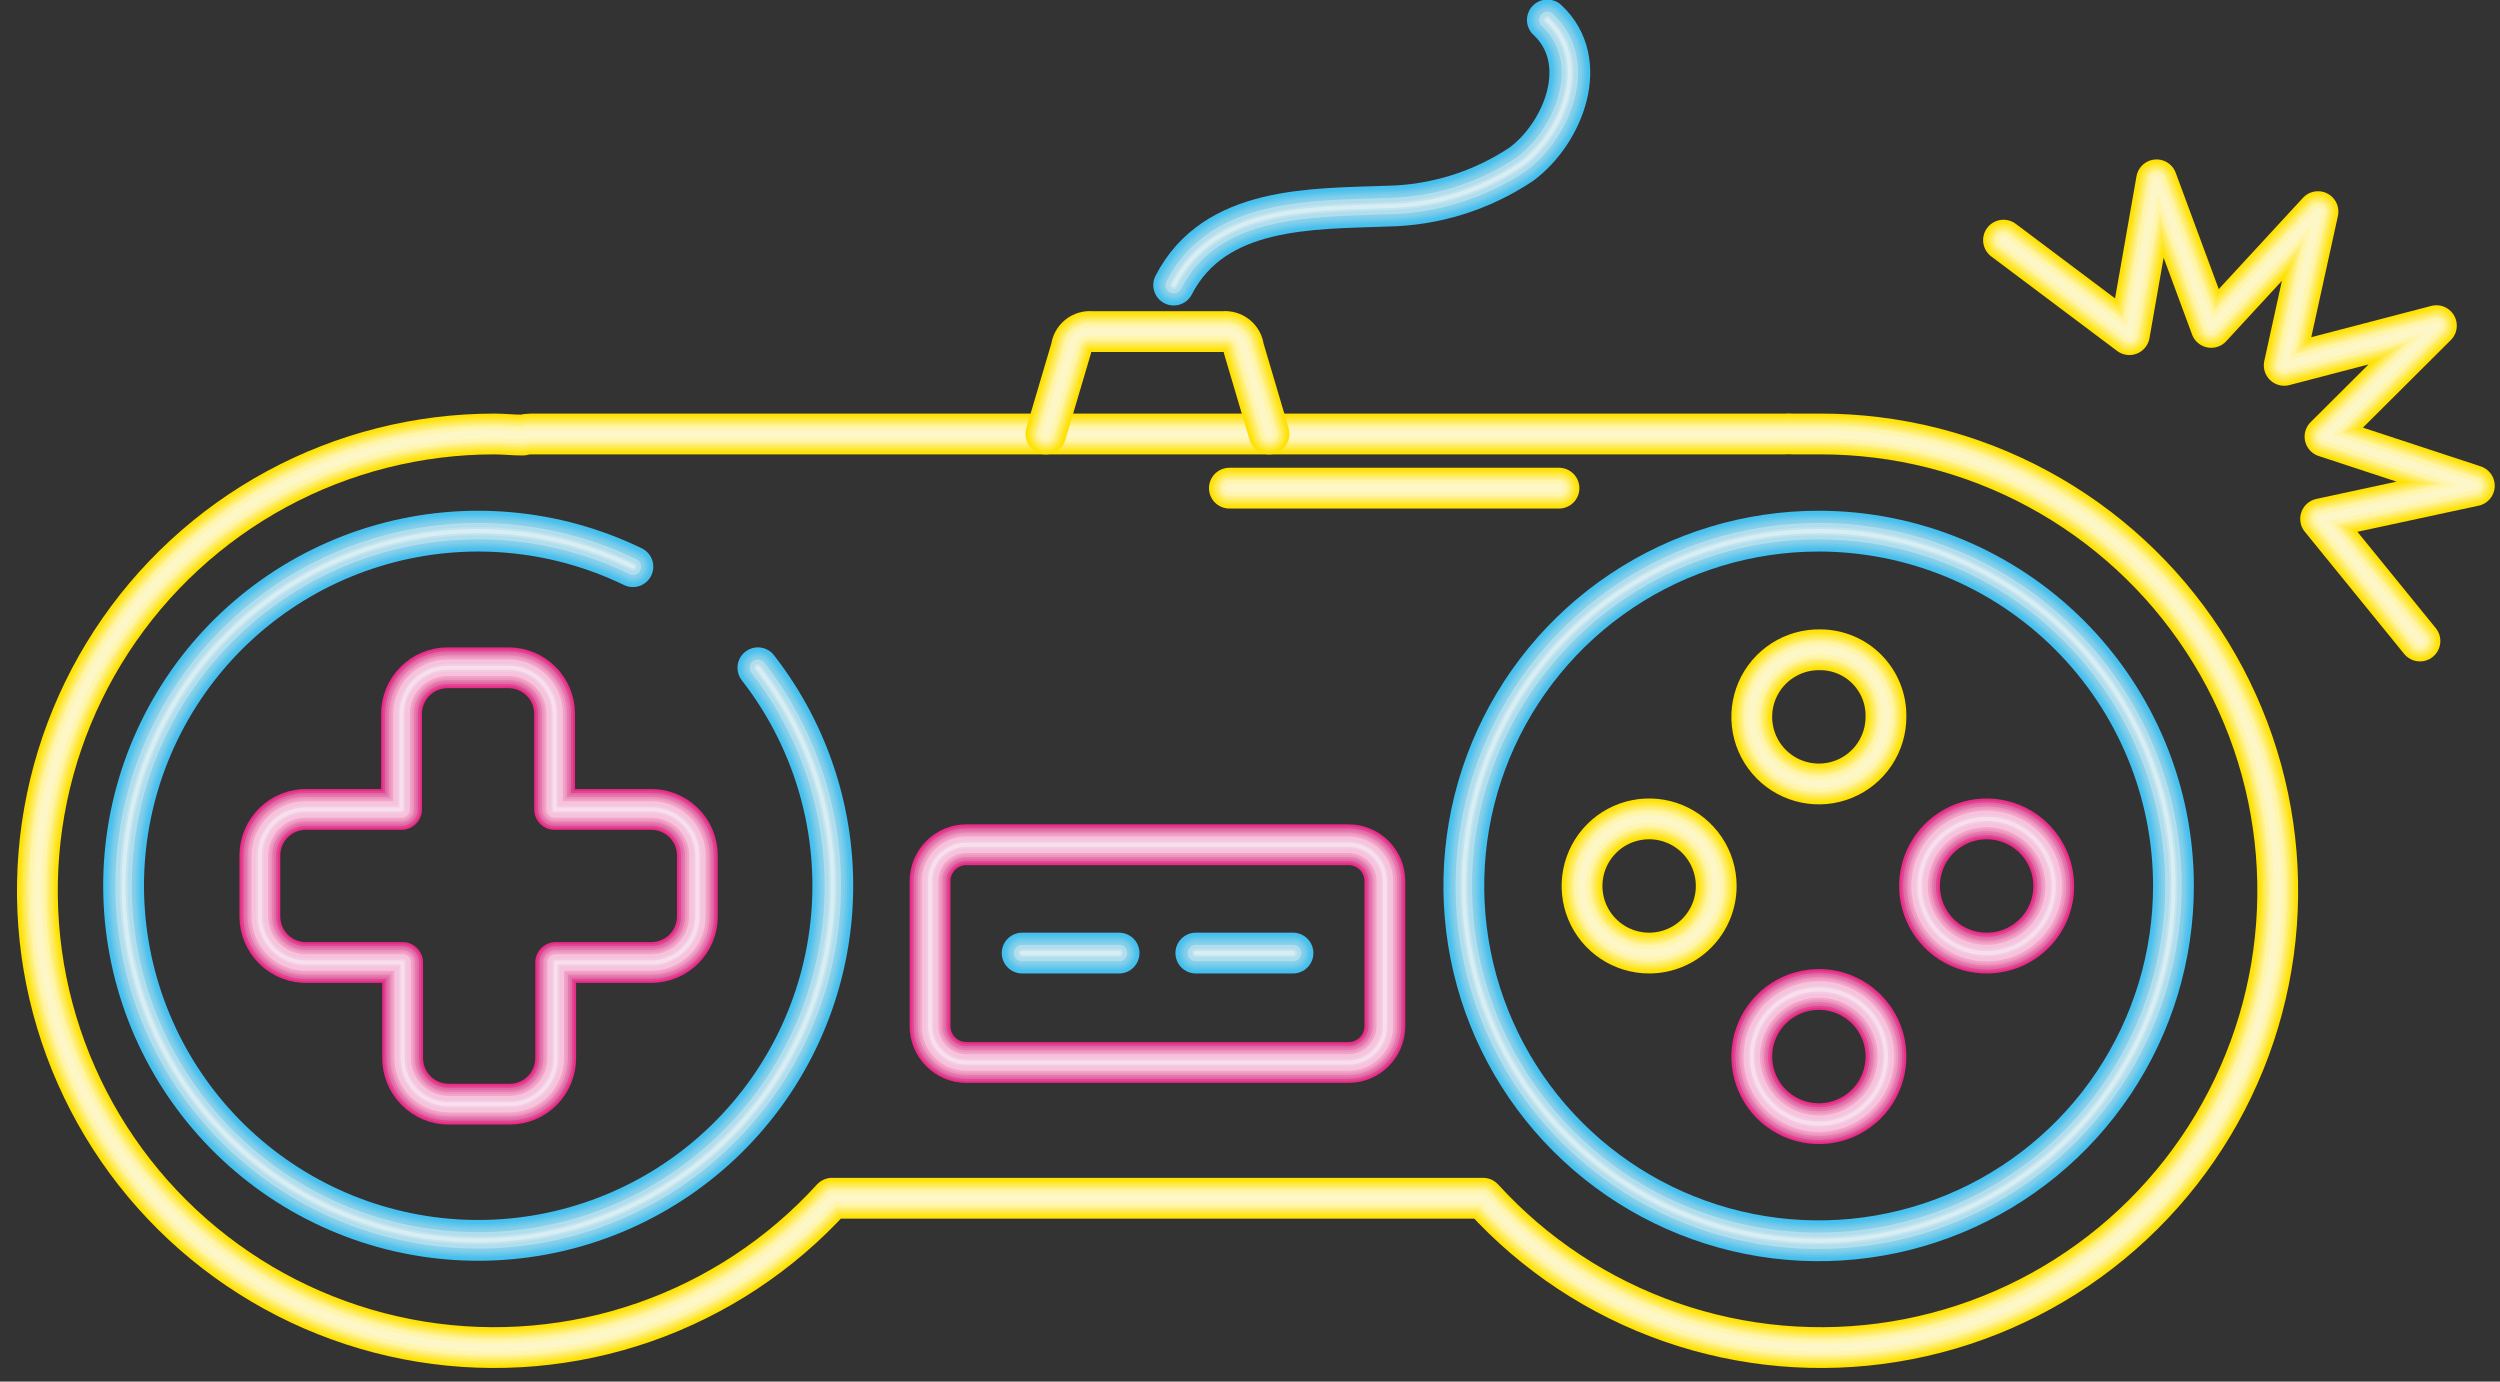 <svg width="114" height="63" viewBox="0 0 114 63" fill="none" xmlns="http://www.w3.org/2000/svg">
<rect x="0" y="0" width="114" height="63" fill="#333333" stroke="none"/>
<path d="M91.36 10.95L97.1 15.26L98.34 8.2L100.83 14.93L105.7 9.65L104.16 16.66L111.1 14.85L106.02 19.91L112.83 22.15L105.82 23.66L110.35 29.23" stroke="#FFE003" stroke-width="1.86" stroke-linecap="round" stroke-linejoin="round"/>
<path d="M91.36 10.95L97.1 15.26L98.34 8.2L100.83 14.93L105.7 9.65L104.16 16.66L111.1 14.85L106.02 19.91L112.83 22.15L105.82 23.66L110.35 29.23" stroke="#FFE313" stroke-width="1.68" stroke-linecap="round" stroke-linejoin="round"/>
<path d="M91.36 10.95L97.1 15.26L98.34 8.2L100.83 14.93L105.7 9.65L104.16 16.66L111.1 14.85L106.02 19.91L112.83 22.15L105.82 23.66L110.35 29.23" stroke="#FFE835" stroke-width="1.49" stroke-linecap="round" stroke-linejoin="round"/>
<path d="M91.36 10.95L97.1 15.26L98.34 8.2L100.83 14.93L105.7 9.65L104.16 16.66L111.1 14.85L106.02 19.91L112.83 22.15L105.82 23.66L110.35 29.23" stroke="#FFEB51" stroke-width="1.3" stroke-linecap="round" stroke-linejoin="round"/>
<path d="M91.36 10.95L97.1 15.26L98.34 8.2L100.83 14.93L105.7 9.65L104.16 16.66L111.1 14.85L106.02 19.91L112.83 22.15L105.82 23.66L110.35 29.23" stroke="#FFEE6E" stroke-width="1.12" stroke-linecap="round" stroke-linejoin="round"/>
<path d="M91.36 10.95L97.1 15.26L98.34 8.2L100.83 14.93L105.7 9.65L104.16 16.66L111.1 14.85L106.02 19.91L112.83 22.15L105.82 23.66L110.35 29.23" stroke="#FFF18D" stroke-width="0.93" stroke-linecap="round" stroke-linejoin="round"/>
<path d="M91.36 10.95L97.1 15.26L98.34 8.2L100.83 14.93L105.7 9.65L104.16 16.66L111.1 14.85L106.02 19.91L112.83 22.15L105.82 23.66L110.35 29.23" stroke="#FFF5AC" stroke-width="0.75" stroke-linecap="round" stroke-linejoin="round"/>
<path d="M91.36 10.95L97.1 15.26L98.34 8.2L100.83 14.93L105.7 9.65L104.16 16.66L111.1 14.85L106.02 19.91L112.83 22.15L105.82 23.66L110.35 29.23" stroke="#FDF7C7" stroke-width="0.37" stroke-linecap="round" stroke-linejoin="round"/>
<path d="M83 19.79C82.58 19.79 82.16 19.79 81.74 19.79C81.62 19.779 81.5 19.779 81.38 19.79H24.2C24.075 19.791 23.951 19.808 23.83 19.84C23.4 19.84 22.97 19.79 22.54 19.79C19.073 19.789 15.66 20.654 12.612 22.305C9.563 23.957 6.975 26.344 5.082 29.249C3.19 32.154 2.052 35.485 1.772 38.941C1.493 42.397 2.08 45.868 3.482 49.039C4.883 52.211 7.054 54.982 9.798 57.102C12.541 59.222 15.771 60.624 19.193 61.18C22.615 61.736 26.122 61.43 29.396 60.288C32.669 59.145 35.606 57.204 37.94 54.64H67.63C69.965 57.205 72.903 59.147 76.178 60.289C79.453 61.431 82.961 61.737 86.385 61.179C89.808 60.621 93.038 59.218 95.781 57.095C98.525 54.973 100.695 52.199 102.094 49.026C103.494 45.852 104.079 42.379 103.796 38.922C103.514 35.465 102.372 32.134 100.475 29.23C98.579 26.326 95.987 23.941 92.935 22.293C89.884 20.644 86.469 19.784 83 19.79V19.79Z" stroke="#FFE003" stroke-width="1.86" stroke-linecap="round" stroke-linejoin="round"/>
<path d="M83 19.79C82.58 19.79 82.16 19.79 81.74 19.79C81.62 19.779 81.5 19.779 81.38 19.79H24.2C24.075 19.791 23.951 19.808 23.83 19.84C23.4 19.84 22.97 19.79 22.54 19.79C19.073 19.789 15.66 20.654 12.612 22.305C9.563 23.957 6.975 26.344 5.082 29.249C3.19 32.154 2.052 35.485 1.772 38.941C1.493 42.397 2.08 45.868 3.482 49.039C4.883 52.211 7.054 54.982 9.798 57.102C12.541 59.222 15.771 60.624 19.193 61.18C22.615 61.736 26.122 61.43 29.396 60.288C32.669 59.145 35.606 57.204 37.94 54.64H67.63C69.965 57.205 72.903 59.147 76.178 60.289C79.453 61.431 82.961 61.737 86.385 61.179C89.808 60.621 93.038 59.218 95.781 57.095C98.525 54.973 100.695 52.199 102.094 49.026C103.494 45.852 104.079 42.379 103.796 38.922C103.514 35.465 102.372 32.134 100.475 29.23C98.579 26.326 95.987 23.941 92.935 22.293C89.884 20.644 86.469 19.784 83 19.79V19.79Z" stroke="#FFE313" stroke-width="1.68" stroke-linecap="round" stroke-linejoin="round"/>
<path d="M83 19.79C82.58 19.79 82.16 19.79 81.74 19.79C81.62 19.779 81.5 19.779 81.38 19.79H24.2C24.075 19.791 23.951 19.808 23.83 19.84C23.4 19.84 22.97 19.79 22.54 19.79C19.073 19.789 15.66 20.654 12.612 22.305C9.563 23.957 6.975 26.344 5.082 29.249C3.19 32.154 2.052 35.485 1.772 38.941C1.493 42.397 2.08 45.868 3.482 49.039C4.883 52.211 7.054 54.982 9.798 57.102C12.541 59.222 15.771 60.624 19.193 61.18C22.615 61.736 26.122 61.43 29.396 60.288C32.669 59.145 35.606 57.204 37.94 54.64H67.63C69.965 57.205 72.903 59.147 76.178 60.289C79.453 61.431 82.961 61.737 86.385 61.179C89.808 60.621 93.038 59.218 95.781 57.095C98.525 54.973 100.695 52.199 102.094 49.026C103.494 45.852 104.079 42.379 103.796 38.922C103.514 35.465 102.372 32.134 100.475 29.23C98.579 26.326 95.987 23.941 92.935 22.293C89.884 20.644 86.469 19.784 83 19.79V19.79Z" stroke="#FFE835" stroke-width="1.49" stroke-linecap="round" stroke-linejoin="round"/>
<path d="M83 19.79C82.58 19.79 82.16 19.79 81.74 19.79C81.62 19.779 81.5 19.779 81.38 19.79H24.2C24.075 19.791 23.951 19.808 23.83 19.84C23.4 19.84 22.97 19.79 22.54 19.79C19.073 19.789 15.66 20.654 12.612 22.305C9.563 23.957 6.975 26.344 5.082 29.249C3.19 32.154 2.052 35.485 1.772 38.941C1.493 42.397 2.08 45.868 3.482 49.039C4.883 52.211 7.054 54.982 9.798 57.102C12.541 59.222 15.771 60.624 19.193 61.18C22.615 61.736 26.122 61.43 29.396 60.288C32.669 59.145 35.606 57.204 37.94 54.64H67.63C69.965 57.205 72.903 59.147 76.178 60.289C79.453 61.431 82.961 61.737 86.385 61.179C89.808 60.621 93.038 59.218 95.781 57.095C98.525 54.973 100.695 52.199 102.094 49.026C103.494 45.852 104.079 42.379 103.796 38.922C103.514 35.465 102.372 32.134 100.475 29.23C98.579 26.326 95.987 23.941 92.935 22.293C89.884 20.644 86.469 19.784 83 19.79V19.79Z" stroke="#FFEB51" stroke-width="1.3" stroke-linecap="round" stroke-linejoin="round"/>
<path d="M83 19.79C82.58 19.79 82.16 19.79 81.74 19.79C81.62 19.779 81.5 19.779 81.38 19.79H24.2C24.075 19.791 23.951 19.808 23.83 19.84C23.4 19.84 22.97 19.79 22.54 19.79C19.073 19.789 15.66 20.654 12.612 22.305C9.563 23.957 6.975 26.344 5.082 29.249C3.19 32.154 2.052 35.485 1.772 38.941C1.493 42.397 2.08 45.868 3.482 49.039C4.883 52.211 7.054 54.982 9.798 57.102C12.541 59.222 15.771 60.624 19.193 61.18C22.615 61.736 26.122 61.43 29.396 60.288C32.669 59.145 35.606 57.204 37.94 54.64H67.63C69.965 57.205 72.903 59.147 76.178 60.289C79.453 61.431 82.961 61.737 86.385 61.179C89.808 60.621 93.038 59.218 95.781 57.095C98.525 54.973 100.695 52.199 102.094 49.026C103.494 45.852 104.079 42.379 103.796 38.922C103.514 35.465 102.372 32.134 100.475 29.23C98.579 26.326 95.987 23.941 92.935 22.293C89.884 20.644 86.469 19.784 83 19.79V19.79Z" stroke="#FFEE6E" stroke-width="1.12" stroke-linecap="round" stroke-linejoin="round"/>
<path d="M83 19.79C82.58 19.79 82.16 19.79 81.74 19.79C81.62 19.779 81.5 19.779 81.38 19.79H24.2C24.075 19.791 23.951 19.808 23.83 19.84C23.4 19.84 22.97 19.79 22.54 19.79C19.073 19.789 15.66 20.654 12.612 22.305C9.563 23.957 6.975 26.344 5.082 29.249C3.19 32.154 2.052 35.485 1.772 38.941C1.493 42.397 2.08 45.868 3.482 49.039C4.883 52.211 7.054 54.982 9.798 57.102C12.541 59.222 15.771 60.624 19.193 61.18C22.615 61.736 26.122 61.43 29.396 60.288C32.669 59.145 35.606 57.204 37.94 54.64H67.63C69.965 57.205 72.903 59.147 76.178 60.289C79.453 61.431 82.961 61.737 86.385 61.179C89.808 60.621 93.038 59.218 95.781 57.095C98.525 54.973 100.695 52.199 102.094 49.026C103.494 45.852 104.079 42.379 103.796 38.922C103.514 35.465 102.372 32.134 100.475 29.23C98.579 26.326 95.987 23.941 92.935 22.293C89.884 20.644 86.469 19.784 83 19.79V19.79Z" stroke="#FFF18D" stroke-width="0.93" stroke-linecap="round" stroke-linejoin="round"/>
<path d="M83 19.79C82.58 19.79 82.16 19.79 81.74 19.79C81.62 19.779 81.5 19.779 81.38 19.79H24.2C24.075 19.791 23.951 19.808 23.83 19.84C23.4 19.84 22.97 19.79 22.54 19.79C19.073 19.789 15.66 20.654 12.612 22.305C9.563 23.957 6.975 26.344 5.082 29.249C3.19 32.154 2.052 35.485 1.772 38.941C1.493 42.397 2.08 45.868 3.482 49.039C4.883 52.211 7.054 54.982 9.798 57.102C12.541 59.222 15.771 60.624 19.193 61.18C22.615 61.736 26.122 61.43 29.396 60.288C32.669 59.145 35.606 57.204 37.94 54.64H67.63C69.965 57.205 72.903 59.147 76.178 60.289C79.453 61.431 82.961 61.737 86.385 61.179C89.808 60.621 93.038 59.218 95.781 57.095C98.525 54.973 100.695 52.199 102.094 49.026C103.494 45.852 104.079 42.379 103.796 38.922C103.514 35.465 102.372 32.134 100.475 29.23C98.579 26.326 95.987 23.941 92.935 22.293C89.884 20.644 86.469 19.784 83 19.79V19.79Z" stroke="#FFF5AC" stroke-width="0.75" stroke-linecap="round" stroke-linejoin="round"/>
<path d="M83 19.79C82.58 19.79 82.16 19.79 81.74 19.79C81.62 19.779 81.5 19.779 81.38 19.79H24.2C24.075 19.791 23.951 19.808 23.83 19.84C23.4 19.84 22.97 19.79 22.54 19.79C19.073 19.789 15.66 20.654 12.612 22.305C9.563 23.957 6.975 26.344 5.082 29.249C3.19 32.154 2.052 35.485 1.772 38.941C1.493 42.397 2.08 45.868 3.482 49.039C4.883 52.211 7.054 54.982 9.798 57.102C12.541 59.222 15.771 60.624 19.193 61.18C22.615 61.736 26.122 61.43 29.396 60.288C32.669 59.145 35.606 57.204 37.94 54.64H67.63C69.965 57.205 72.903 59.147 76.178 60.289C79.453 61.431 82.961 61.737 86.385 61.179C89.808 60.621 93.038 59.218 95.781 57.095C98.525 54.973 100.695 52.199 102.094 49.026C103.494 45.852 104.079 42.379 103.796 38.922C103.514 35.465 102.372 32.134 100.475 29.23C98.579 26.326 95.987 23.941 92.935 22.293C89.884 20.644 86.469 19.784 83 19.79V19.79Z" stroke="#FDF7C7" stroke-width="0.37" stroke-linecap="round" stroke-linejoin="round"/>
<path d="M29.65 36.91H25.29V32.55C25.29 31.995 25.07 31.462 24.679 31.069C24.287 30.675 23.755 30.453 23.2 30.45H20.4C19.845 30.453 19.313 30.675 18.922 31.069C18.53 31.462 18.31 31.995 18.31 32.55V36.91H14C13.721 36.903 13.443 36.952 13.183 37.054C12.924 37.156 12.687 37.309 12.486 37.504C12.286 37.698 12.127 37.931 12.018 38.188C11.908 38.445 11.851 38.721 11.85 39V41.8C11.851 42.079 11.908 42.355 12.018 42.612C12.127 42.869 12.286 43.102 12.486 43.296C12.687 43.491 12.924 43.644 13.183 43.746C13.443 43.848 13.721 43.897 14 43.89H18.36V48.25C18.36 48.805 18.58 49.338 18.972 49.731C19.363 50.125 19.895 50.347 20.45 50.35H23.25C23.805 50.347 24.337 50.125 24.729 49.731C25.12 49.338 25.34 48.805 25.34 48.25V43.89H29.7C30.255 43.89 30.788 43.67 31.181 43.279C31.575 42.887 31.797 42.355 31.8 41.8V39C31.799 38.721 31.742 38.445 31.633 38.188C31.523 37.931 31.364 37.698 31.164 37.504C30.964 37.309 30.727 37.156 30.467 37.054C30.207 36.952 29.929 36.903 29.65 36.91V36.91Z" stroke="#E82C88" stroke-width="1.86" stroke-linecap="round" stroke-linejoin="round"/>
<path d="M29.65 36.91H25.29V32.55C25.29 31.995 25.07 31.462 24.679 31.069C24.287 30.675 23.755 30.453 23.2 30.45H20.4C19.845 30.453 19.313 30.675 18.922 31.069C18.53 31.462 18.31 31.995 18.31 32.55V36.91H14C13.721 36.903 13.443 36.952 13.183 37.054C12.924 37.156 12.687 37.309 12.486 37.504C12.286 37.698 12.127 37.931 12.018 38.188C11.908 38.445 11.851 38.721 11.85 39V41.8C11.851 42.079 11.908 42.355 12.018 42.612C12.127 42.869 12.286 43.102 12.486 43.296C12.687 43.491 12.924 43.644 13.183 43.746C13.443 43.848 13.721 43.897 14 43.89H18.36V48.25C18.36 48.805 18.58 49.338 18.972 49.731C19.363 50.125 19.895 50.347 20.45 50.35H23.25C23.805 50.347 24.337 50.125 24.729 49.731C25.12 49.338 25.34 48.805 25.34 48.25V43.89H29.7C30.255 43.89 30.788 43.67 31.181 43.279C31.575 42.887 31.797 42.355 31.8 41.8V39C31.799 38.721 31.742 38.445 31.633 38.188C31.523 37.931 31.364 37.698 31.164 37.504C30.964 37.309 30.727 37.156 30.467 37.054C30.207 36.952 29.929 36.903 29.65 36.91V36.91Z" stroke="#E44592" stroke-width="1.68" stroke-linecap="round" stroke-linejoin="round"/>
<path d="M29.65 36.91H25.29V32.55C25.29 31.995 25.07 31.462 24.679 31.069C24.287 30.675 23.755 30.453 23.2 30.45H20.4C19.845 30.453 19.313 30.675 18.922 31.069C18.53 31.462 18.31 31.995 18.31 32.55V36.91H14C13.721 36.903 13.443 36.952 13.183 37.054C12.924 37.156 12.687 37.309 12.486 37.504C12.286 37.698 12.127 37.931 12.018 38.188C11.908 38.445 11.851 38.721 11.85 39V41.8C11.851 42.079 11.908 42.355 12.018 42.612C12.127 42.869 12.286 43.102 12.486 43.296C12.687 43.491 12.924 43.644 13.183 43.746C13.443 43.848 13.721 43.897 14 43.89H18.36V48.25C18.36 48.805 18.58 49.338 18.972 49.731C19.363 50.125 19.895 50.347 20.45 50.35H23.25C23.805 50.347 24.337 50.125 24.729 49.731C25.12 49.338 25.34 48.805 25.34 48.25V43.89H29.7C30.255 43.89 30.788 43.67 31.181 43.279C31.575 42.887 31.797 42.355 31.8 41.8V39C31.799 38.721 31.742 38.445 31.633 38.188C31.523 37.931 31.364 37.698 31.164 37.504C30.964 37.309 30.727 37.156 30.467 37.054C30.207 36.952 29.929 36.903 29.65 36.91V36.91Z" stroke="#DE6DA7" stroke-width="1.49" stroke-linecap="round" stroke-linejoin="round"/>
<path d="M29.65 36.91H25.29V32.55C25.29 31.995 25.07 31.462 24.679 31.069C24.287 30.675 23.755 30.453 23.2 30.45H20.4C19.845 30.453 19.313 30.675 18.922 31.069C18.53 31.462 18.31 31.995 18.31 32.55V36.91H14C13.721 36.903 13.443 36.952 13.183 37.054C12.924 37.156 12.687 37.309 12.486 37.504C12.286 37.698 12.127 37.931 12.018 38.188C11.908 38.445 11.851 38.721 11.85 39V41.8C11.851 42.079 11.908 42.355 12.018 42.612C12.127 42.869 12.286 43.102 12.486 43.296C12.687 43.491 12.924 43.644 13.183 43.746C13.443 43.848 13.721 43.897 14 43.89H18.36V48.25C18.36 48.805 18.58 49.338 18.972 49.731C19.363 50.125 19.895 50.347 20.45 50.35H23.25C23.805 50.347 24.337 50.125 24.729 49.731C25.12 49.338 25.34 48.805 25.34 48.25V43.89H29.7C30.255 43.89 30.788 43.67 31.181 43.279C31.575 42.887 31.797 42.355 31.8 41.8V39C31.799 38.721 31.742 38.445 31.633 38.188C31.523 37.931 31.364 37.698 31.164 37.504C30.964 37.309 30.727 37.156 30.467 37.054C30.207 36.952 29.929 36.903 29.65 36.91V36.91Z" stroke="#E77BAF" stroke-width="1.3" stroke-linecap="round" stroke-linejoin="round"/>
<path d="M29.65 36.91H25.29V32.55C25.29 31.995 25.07 31.462 24.679 31.069C24.287 30.675 23.755 30.453 23.2 30.45H20.4C19.845 30.453 19.313 30.675 18.922 31.069C18.53 31.462 18.31 31.995 18.31 32.55V36.91H14C13.721 36.903 13.443 36.952 13.183 37.054C12.924 37.156 12.687 37.309 12.486 37.504C12.286 37.698 12.127 37.931 12.018 38.188C11.908 38.445 11.851 38.721 11.85 39V41.8C11.851 42.079 11.908 42.355 12.018 42.612C12.127 42.869 12.286 43.102 12.486 43.296C12.687 43.491 12.924 43.644 13.183 43.746C13.443 43.848 13.721 43.897 14 43.89H18.36V48.25C18.36 48.805 18.58 49.338 18.972 49.731C19.363 50.125 19.895 50.347 20.45 50.35H23.25C23.805 50.347 24.337 50.125 24.729 49.731C25.12 49.338 25.34 48.805 25.34 48.25V43.89H29.7C30.255 43.89 30.788 43.67 31.181 43.279C31.575 42.887 31.797 42.355 31.8 41.8V39C31.799 38.721 31.742 38.445 31.633 38.188C31.523 37.931 31.364 37.698 31.164 37.504C30.964 37.309 30.727 37.156 30.467 37.054C30.207 36.952 29.929 36.903 29.65 36.91V36.91Z" stroke="#EE96C0" stroke-width="1.12" stroke-linecap="round" stroke-linejoin="round"/>
<path d="M29.65 36.91H25.29V32.55C25.29 31.995 25.07 31.462 24.679 31.069C24.287 30.675 23.755 30.453 23.2 30.45H20.4C19.845 30.453 19.313 30.675 18.922 31.069C18.53 31.462 18.31 31.995 18.31 32.55V36.91H14C13.721 36.903 13.443 36.952 13.183 37.054C12.924 37.156 12.687 37.309 12.486 37.504C12.286 37.698 12.127 37.931 12.018 38.188C11.908 38.445 11.851 38.721 11.85 39V41.8C11.851 42.079 11.908 42.355 12.018 42.612C12.127 42.869 12.286 43.102 12.486 43.296C12.687 43.491 12.924 43.644 13.183 43.746C13.443 43.848 13.721 43.897 14 43.89H18.36V48.25C18.36 48.805 18.58 49.338 18.972 49.731C19.363 50.125 19.895 50.347 20.45 50.35H23.25C23.805 50.347 24.337 50.125 24.729 49.731C25.12 49.338 25.34 48.805 25.34 48.25V43.89H29.7C30.255 43.89 30.788 43.67 31.181 43.279C31.575 42.887 31.797 42.355 31.8 41.8V39C31.799 38.721 31.742 38.445 31.633 38.188C31.523 37.931 31.364 37.698 31.164 37.504C30.964 37.309 30.727 37.156 30.467 37.054C30.207 36.952 29.929 36.903 29.65 36.91V36.91Z" stroke="#F1A5C9" stroke-width="0.93" stroke-linecap="round" stroke-linejoin="round"/>
<path d="M29.65 36.91H25.29V32.55C25.29 31.995 25.07 31.462 24.679 31.069C24.287 30.675 23.755 30.453 23.2 30.45H20.4C19.845 30.453 19.313 30.675 18.922 31.069C18.53 31.462 18.31 31.995 18.31 32.55V36.91H14C13.721 36.903 13.443 36.952 13.183 37.054C12.924 37.156 12.687 37.309 12.486 37.504C12.286 37.698 12.127 37.931 12.018 38.188C11.908 38.445 11.851 38.721 11.85 39V41.8C11.851 42.079 11.908 42.355 12.018 42.612C12.127 42.869 12.286 43.102 12.486 43.296C12.687 43.491 12.924 43.644 13.183 43.746C13.443 43.848 13.721 43.897 14 43.89H18.36V48.25C18.36 48.805 18.58 49.338 18.972 49.731C19.363 50.125 19.895 50.347 20.45 50.35H23.25C23.805 50.347 24.337 50.125 24.729 49.731C25.12 49.338 25.34 48.805 25.34 48.25V43.89H29.7C30.255 43.89 30.788 43.67 31.181 43.279C31.575 42.887 31.797 42.355 31.8 41.8V39C31.799 38.721 31.742 38.445 31.633 38.188C31.523 37.931 31.364 37.698 31.164 37.504C30.964 37.309 30.727 37.156 30.467 37.054C30.207 36.952 29.929 36.903 29.65 36.91V36.91Z" stroke="#F7C3DC" stroke-width="0.75" stroke-linecap="round" stroke-linejoin="round"/>
<path d="M29.65 36.91H25.29V32.55C25.29 31.995 25.07 31.462 24.679 31.069C24.287 30.675 23.755 30.453 23.2 30.45H20.4C19.845 30.453 19.313 30.675 18.922 31.069C18.53 31.462 18.31 31.995 18.31 32.55V36.91H14C13.721 36.903 13.443 36.952 13.183 37.054C12.924 37.156 12.687 37.309 12.486 37.504C12.286 37.698 12.127 37.931 12.018 38.188C11.908 38.445 11.851 38.721 11.85 39V41.8C11.851 42.079 11.908 42.355 12.018 42.612C12.127 42.869 12.286 43.102 12.486 43.296C12.687 43.491 12.924 43.644 13.183 43.746C13.443 43.848 13.721 43.897 14 43.89H18.36V48.25C18.36 48.805 18.58 49.338 18.972 49.731C19.363 50.125 19.895 50.347 20.45 50.35H23.25C23.805 50.347 24.337 50.125 24.729 49.731C25.12 49.338 25.34 48.805 25.34 48.25V43.89H29.7C30.255 43.89 30.788 43.67 31.181 43.279C31.575 42.887 31.797 42.355 31.8 41.8V39C31.799 38.721 31.742 38.445 31.633 38.188C31.523 37.931 31.364 37.698 31.164 37.504C30.964 37.309 30.727 37.156 30.467 37.054C30.207 36.952 29.929 36.903 29.65 36.91V36.91Z" stroke="#F2CCE3" stroke-width="0.37" stroke-linecap="round" stroke-linejoin="round"/>
<path d="M29.65 36.91H25.29V32.55C25.29 31.995 25.07 31.462 24.679 31.069C24.287 30.675 23.755 30.453 23.2 30.45H20.4C19.845 30.453 19.313 30.675 18.922 31.069C18.53 31.462 18.31 31.995 18.31 32.55V36.91H14C13.721 36.903 13.443 36.952 13.183 37.054C12.924 37.156 12.687 37.309 12.486 37.504C12.286 37.698 12.127 37.931 12.018 38.188C11.908 38.445 11.851 38.721 11.85 39V41.8C11.851 42.079 11.908 42.355 12.018 42.612C12.127 42.869 12.286 43.102 12.486 43.296C12.687 43.491 12.924 43.644 13.183 43.746C13.443 43.848 13.721 43.897 14 43.89H18.36V48.25C18.36 48.805 18.58 49.338 18.972 49.731C19.363 50.125 19.895 50.347 20.45 50.35H23.25C23.805 50.347 24.337 50.125 24.729 49.731C25.12 49.338 25.34 48.805 25.34 48.25V43.89H29.7C30.255 43.89 30.788 43.67 31.181 43.279C31.575 42.887 31.797 42.355 31.8 41.8V39C31.799 38.721 31.742 38.445 31.633 38.188C31.523 37.931 31.364 37.698 31.164 37.504C30.964 37.309 30.727 37.156 30.467 37.054C30.207 36.952 29.929 36.903 29.65 36.91V36.91Z" stroke="#F9DEED" stroke-width="0.19" stroke-linecap="round" stroke-linejoin="round"/>
<path d="M34.56 30.45C37 33.581 38.203 37.499 37.941 41.46C37.678 45.42 35.968 49.146 33.137 51.927C30.305 54.708 26.549 56.351 22.585 56.542C18.62 56.733 14.724 55.459 11.638 52.963C8.552 50.467 6.491 46.923 5.849 43.007C5.207 39.09 6.028 35.073 8.156 31.723C10.283 28.372 13.569 25.921 17.387 24.836C21.205 23.751 25.288 24.109 28.86 25.84" stroke="#43C0EF" stroke-width="1.86" stroke-linecap="round" stroke-linejoin="round"/>
<path d="M34.56 30.45C37 33.581 38.203 37.499 37.941 41.46C37.678 45.42 35.968 49.146 33.137 51.927C30.305 54.708 26.549 56.351 22.585 56.542C18.62 56.733 14.724 55.459 11.638 52.963C8.552 50.467 6.491 46.923 5.849 43.007C5.207 39.09 6.028 35.073 8.156 31.723C10.283 28.372 13.569 25.921 17.387 24.836C21.205 23.751 25.288 24.109 28.86 25.84" stroke="#4BC1ED" stroke-width="1.68" stroke-linecap="round" stroke-linejoin="round"/>
<path d="M34.56 30.45C37 33.581 38.203 37.499 37.941 41.46C37.678 45.42 35.968 49.146 33.137 51.927C30.305 54.708 26.549 56.351 22.585 56.542C18.62 56.733 14.724 55.459 11.638 52.963C8.552 50.467 6.491 46.923 5.849 43.007C5.207 39.09 6.028 35.073 8.156 31.723C10.283 28.372 13.569 25.921 17.387 24.836C21.205 23.751 25.288 24.109 28.86 25.84" stroke="#5DC5EC" stroke-width="1.49" stroke-linecap="round" stroke-linejoin="round"/>
<path d="M34.56 30.45C37 33.581 38.203 37.499 37.941 41.46C37.678 45.42 35.968 49.146 33.137 51.927C30.305 54.708 26.549 56.351 22.585 56.542C18.62 56.733 14.724 55.459 11.638 52.963C8.552 50.467 6.491 46.923 5.849 43.007C5.207 39.09 6.028 35.073 8.156 31.723C10.283 28.372 13.569 25.921 17.387 24.836C21.205 23.751 25.288 24.109 28.86 25.84" stroke="#6EC9EB" stroke-width="1.3" stroke-linecap="round" stroke-linejoin="round"/>
<path d="M34.56 30.45C37 33.581 38.203 37.499 37.941 41.46C37.678 45.42 35.968 49.146 33.137 51.927C30.305 54.708 26.549 56.351 22.585 56.542C18.62 56.733 14.724 55.459 11.638 52.963C8.552 50.467 6.491 46.923 5.849 43.007C5.207 39.09 6.028 35.073 8.156 31.723C10.283 28.372 13.569 25.921 17.387 24.836C21.205 23.751 25.288 24.109 28.86 25.84" stroke="#7DCDEB" stroke-width="1.12" stroke-linecap="round" stroke-linejoin="round"/>
<path d="M34.56 30.45C37 33.581 38.203 37.499 37.941 41.46C37.678 45.42 35.968 49.146 33.137 51.927C30.305 54.708 26.549 56.351 22.585 56.542C18.62 56.733 14.724 55.459 11.638 52.963C8.552 50.467 6.491 46.923 5.849 43.007C5.207 39.09 6.028 35.073 8.156 31.723C10.283 28.372 13.569 25.921 17.387 24.836C21.205 23.751 25.288 24.109 28.86 25.84" stroke="#88CFE8" stroke-width="0.93" stroke-linecap="round" stroke-linejoin="round"/>
<path d="M34.56 30.45C37 33.581 38.203 37.499 37.941 41.46C37.678 45.42 35.968 49.146 33.137 51.927C30.305 54.708 26.549 56.351 22.585 56.542C18.62 56.733 14.724 55.459 11.638 52.963C8.552 50.467 6.491 46.923 5.849 43.007C5.207 39.09 6.028 35.073 8.156 31.723C10.283 28.372 13.569 25.921 17.387 24.836C21.205 23.751 25.288 24.109 28.86 25.84" stroke="#B1DEEF" stroke-width="0.75" stroke-linecap="round" stroke-linejoin="round"/>
<path d="M34.56 30.45C37 33.581 38.203 37.499 37.941 41.46C37.678 45.42 35.968 49.146 33.137 51.927C30.305 54.708 26.549 56.351 22.585 56.542C18.62 56.733 14.724 55.459 11.638 52.963C8.552 50.467 6.491 46.923 5.849 43.007C5.207 39.09 6.028 35.073 8.156 31.723C10.283 28.372 13.569 25.921 17.387 24.836C21.205 23.751 25.288 24.109 28.86 25.84" stroke="#C2E4ED" stroke-width="0.37" stroke-linecap="round" stroke-linejoin="round"/>
<path d="M34.56 30.45C37 33.581 38.203 37.499 37.941 41.46C37.678 45.42 35.968 49.146 33.137 51.927C30.305 54.708 26.549 56.351 22.585 56.542C18.62 56.733 14.724 55.459 11.638 52.963C8.552 50.467 6.491 46.923 5.849 43.007C5.207 39.09 6.028 35.073 8.156 31.723C10.283 28.372 13.569 25.921 17.387 24.836C21.205 23.751 25.288 24.109 28.86 25.84" stroke="#D8EDF4" stroke-width="0.19" stroke-linecap="round" stroke-linejoin="round"/>
<path d="M86 32.68C86.002 33.288 85.822 33.883 85.485 34.389C85.147 34.895 84.666 35.288 84.104 35.52C83.541 35.751 82.922 35.809 82.327 35.687C81.731 35.566 81.185 35.269 80.758 34.835C80.332 34.402 80.044 33.851 79.932 33.253C79.82 32.655 79.889 32.038 80.129 31.479C80.37 30.921 80.772 30.446 81.283 30.117C81.794 29.788 82.392 29.618 83 29.63C83.398 29.63 83.792 29.709 84.16 29.863C84.527 30.017 84.86 30.242 85.139 30.526C85.418 30.81 85.638 31.147 85.786 31.517C85.934 31.886 86.007 32.282 86 32.68Z" stroke="#FFE003" stroke-width="1.86" stroke-linecap="round" stroke-linejoin="round"/>
<path d="M86 32.68C86.002 33.288 85.822 33.883 85.485 34.389C85.147 34.895 84.666 35.288 84.104 35.52C83.541 35.751 82.922 35.809 82.327 35.687C81.731 35.566 81.185 35.269 80.758 34.835C80.332 34.402 80.044 33.851 79.932 33.253C79.82 32.655 79.889 32.038 80.129 31.479C80.37 30.921 80.772 30.446 81.283 30.117C81.794 29.788 82.392 29.618 83 29.63C83.398 29.63 83.792 29.709 84.16 29.863C84.527 30.017 84.86 30.242 85.139 30.526C85.418 30.81 85.638 31.147 85.786 31.517C85.934 31.886 86.007 32.282 86 32.68Z" stroke="#FFE313" stroke-width="1.68" stroke-linecap="round" stroke-linejoin="round"/>
<path d="M86 32.68C86.002 33.288 85.822 33.883 85.485 34.389C85.147 34.895 84.666 35.288 84.104 35.52C83.541 35.751 82.922 35.809 82.327 35.687C81.731 35.566 81.185 35.269 80.758 34.835C80.332 34.402 80.044 33.851 79.932 33.253C79.82 32.655 79.889 32.038 80.129 31.479C80.37 30.921 80.772 30.446 81.283 30.117C81.794 29.788 82.392 29.618 83 29.63C83.398 29.63 83.792 29.709 84.16 29.863C84.527 30.017 84.86 30.242 85.139 30.526C85.418 30.81 85.638 31.147 85.786 31.517C85.934 31.886 86.007 32.282 86 32.68Z" stroke="#FFE835" stroke-width="1.49" stroke-linecap="round" stroke-linejoin="round"/>
<path d="M86 32.68C86.002 33.288 85.822 33.883 85.485 34.389C85.147 34.895 84.666 35.288 84.104 35.52C83.541 35.751 82.922 35.809 82.327 35.687C81.731 35.566 81.185 35.269 80.758 34.835C80.332 34.402 80.044 33.851 79.932 33.253C79.82 32.655 79.889 32.038 80.129 31.479C80.37 30.921 80.772 30.446 81.283 30.117C81.794 29.788 82.392 29.618 83 29.63C83.398 29.63 83.792 29.709 84.16 29.863C84.527 30.017 84.86 30.242 85.139 30.526C85.418 30.81 85.638 31.147 85.786 31.517C85.934 31.886 86.007 32.282 86 32.68Z" stroke="#FFEB51" stroke-width="1.3" stroke-linecap="round" stroke-linejoin="round"/>
<path d="M86 32.68C86.002 33.288 85.822 33.883 85.485 34.389C85.147 34.895 84.666 35.288 84.104 35.52C83.541 35.751 82.922 35.809 82.327 35.687C81.731 35.566 81.185 35.269 80.758 34.835C80.332 34.402 80.044 33.851 79.932 33.253C79.82 32.655 79.889 32.038 80.129 31.479C80.37 30.921 80.772 30.446 81.283 30.117C81.794 29.788 82.392 29.618 83 29.63C83.398 29.63 83.792 29.709 84.16 29.863C84.527 30.017 84.86 30.242 85.139 30.526C85.418 30.81 85.638 31.147 85.786 31.517C85.934 31.886 86.007 32.282 86 32.68Z" stroke="#FFEE6E" stroke-width="1.12" stroke-linecap="round" stroke-linejoin="round"/>
<path d="M86 32.68C86.002 33.288 85.822 33.883 85.485 34.389C85.147 34.895 84.666 35.288 84.104 35.52C83.541 35.751 82.922 35.809 82.327 35.687C81.731 35.566 81.185 35.269 80.758 34.835C80.332 34.402 80.044 33.851 79.932 33.253C79.82 32.655 79.889 32.038 80.129 31.479C80.37 30.921 80.772 30.446 81.283 30.117C81.794 29.788 82.392 29.618 83 29.63C83.398 29.63 83.792 29.709 84.16 29.863C84.527 30.017 84.86 30.242 85.139 30.526C85.418 30.81 85.638 31.147 85.786 31.517C85.934 31.886 86.007 32.282 86 32.68Z" stroke="#FFF18D" stroke-width="0.93" stroke-linecap="round" stroke-linejoin="round"/>
<path d="M86 32.68C86.002 33.288 85.822 33.883 85.485 34.389C85.147 34.895 84.666 35.288 84.104 35.52C83.541 35.751 82.922 35.809 82.327 35.687C81.731 35.566 81.185 35.269 80.758 34.835C80.332 34.402 80.044 33.851 79.932 33.253C79.82 32.655 79.889 32.038 80.129 31.479C80.37 30.921 80.772 30.446 81.283 30.117C81.794 29.788 82.392 29.618 83 29.63C83.398 29.63 83.792 29.709 84.16 29.863C84.527 30.017 84.86 30.242 85.139 30.526C85.418 30.81 85.638 31.147 85.786 31.517C85.934 31.886 86.007 32.282 86 32.68Z" stroke="#FFF5AC" stroke-width="0.75" stroke-linecap="round" stroke-linejoin="round"/>
<path d="M86 32.68C86.002 33.288 85.822 33.883 85.485 34.389C85.147 34.895 84.666 35.288 84.104 35.52C83.541 35.751 82.922 35.809 82.327 35.687C81.731 35.566 81.185 35.269 80.758 34.835C80.332 34.402 80.044 33.851 79.932 33.253C79.82 32.655 79.889 32.038 80.129 31.479C80.37 30.921 80.772 30.446 81.283 30.117C81.794 29.788 82.392 29.618 83 29.63C83.398 29.63 83.792 29.709 84.16 29.863C84.527 30.017 84.86 30.242 85.139 30.526C85.418 30.81 85.638 31.147 85.786 31.517C85.934 31.886 86.007 32.282 86 32.68Z" stroke="#FDF7C7" stroke-width="0.37" stroke-linecap="round" stroke-linejoin="round"/>
<path d="M86 48.12C86.012 48.73 85.841 49.33 85.51 49.842C85.178 50.355 84.701 50.756 84.139 50.995C83.578 51.234 82.958 51.3 82.359 51.184C81.759 51.067 81.209 50.775 80.777 50.343C80.346 49.912 80.053 49.361 79.937 48.762C79.821 48.163 79.886 47.542 80.125 46.981C80.364 46.419 80.766 45.942 81.278 45.611C81.79 45.279 82.39 45.108 83 45.12C83.791 45.135 84.545 45.456 85.105 46.016C85.664 46.575 85.985 47.329 86 48.12V48.12Z" stroke="#E82C88" stroke-width="1.86" stroke-linecap="round" stroke-linejoin="round"/>
<path d="M86 48.12C86.012 48.73 85.841 49.33 85.51 49.842C85.178 50.355 84.701 50.756 84.139 50.995C83.578 51.234 82.958 51.3 82.359 51.184C81.759 51.067 81.209 50.775 80.777 50.343C80.346 49.912 80.053 49.361 79.937 48.762C79.821 48.163 79.886 47.542 80.125 46.981C80.364 46.419 80.766 45.942 81.278 45.611C81.79 45.279 82.39 45.108 83 45.12C83.791 45.135 84.545 45.456 85.105 46.016C85.664 46.575 85.985 47.329 86 48.12V48.12Z" stroke="#E44592" stroke-width="1.68" stroke-linecap="round" stroke-linejoin="round"/>
<path d="M86 48.12C86.012 48.73 85.841 49.33 85.51 49.842C85.178 50.355 84.701 50.756 84.139 50.995C83.578 51.234 82.958 51.3 82.359 51.184C81.759 51.067 81.209 50.775 80.777 50.343C80.346 49.912 80.053 49.361 79.937 48.762C79.821 48.163 79.886 47.542 80.125 46.981C80.364 46.419 80.766 45.942 81.278 45.611C81.79 45.279 82.39 45.108 83 45.12C83.791 45.135 84.545 45.456 85.105 46.016C85.664 46.575 85.985 47.329 86 48.12V48.12Z" stroke="#DE6DA7" stroke-width="1.49" stroke-linecap="round" stroke-linejoin="round"/>
<path d="M86 48.12C86.012 48.73 85.841 49.33 85.51 49.842C85.178 50.355 84.701 50.756 84.139 50.995C83.578 51.234 82.958 51.3 82.359 51.184C81.759 51.067 81.209 50.775 80.777 50.343C80.346 49.912 80.053 49.361 79.937 48.762C79.821 48.163 79.886 47.542 80.125 46.981C80.364 46.419 80.766 45.942 81.278 45.611C81.79 45.279 82.39 45.108 83 45.12C83.791 45.135 84.545 45.456 85.105 46.016C85.664 46.575 85.985 47.329 86 48.12V48.12Z" stroke="#E77BAF" stroke-width="1.3" stroke-linecap="round" stroke-linejoin="round"/>
<path d="M86 48.12C86.012 48.73 85.841 49.33 85.51 49.842C85.178 50.355 84.701 50.756 84.139 50.995C83.578 51.234 82.958 51.3 82.359 51.184C81.759 51.067 81.209 50.775 80.777 50.343C80.346 49.912 80.053 49.361 79.937 48.762C79.821 48.163 79.886 47.542 80.125 46.981C80.364 46.419 80.766 45.942 81.278 45.611C81.79 45.279 82.39 45.108 83 45.12C83.791 45.135 84.545 45.456 85.105 46.016C85.664 46.575 85.985 47.329 86 48.12V48.12Z" stroke="#EE96C0" stroke-width="1.12" stroke-linecap="round" stroke-linejoin="round"/>
<path d="M86 48.12C86.012 48.73 85.841 49.33 85.51 49.842C85.178 50.355 84.701 50.756 84.139 50.995C83.578 51.234 82.958 51.3 82.359 51.184C81.759 51.067 81.209 50.775 80.777 50.343C80.346 49.912 80.053 49.361 79.937 48.762C79.821 48.163 79.886 47.542 80.125 46.981C80.364 46.419 80.766 45.942 81.278 45.611C81.79 45.279 82.39 45.108 83 45.12C83.791 45.135 84.545 45.456 85.105 46.016C85.664 46.575 85.985 47.329 86 48.12V48.12Z" stroke="#F1A5C9" stroke-width="0.93" stroke-linecap="round" stroke-linejoin="round"/>
<path d="M86 48.12C86.012 48.73 85.841 49.33 85.51 49.842C85.178 50.355 84.701 50.756 84.139 50.995C83.578 51.234 82.958 51.3 82.359 51.184C81.759 51.067 81.209 50.775 80.777 50.343C80.346 49.912 80.053 49.361 79.937 48.762C79.821 48.163 79.886 47.542 80.125 46.981C80.364 46.419 80.766 45.942 81.278 45.611C81.79 45.279 82.39 45.108 83 45.12C83.791 45.135 84.545 45.456 85.105 46.016C85.664 46.575 85.985 47.329 86 48.12V48.12Z" stroke="#F7C3DC" stroke-width="0.75" stroke-linecap="round" stroke-linejoin="round"/>
<path d="M86 48.12C86.012 48.73 85.841 49.33 85.51 49.842C85.178 50.355 84.701 50.756 84.139 50.995C83.578 51.234 82.958 51.3 82.359 51.184C81.759 51.067 81.209 50.775 80.777 50.343C80.346 49.912 80.053 49.361 79.937 48.762C79.821 48.163 79.886 47.542 80.125 46.981C80.364 46.419 80.766 45.942 81.278 45.611C81.79 45.279 82.39 45.108 83 45.12C83.791 45.135 84.545 45.456 85.105 46.016C85.664 46.575 85.985 47.329 86 48.12V48.12Z" stroke="#F2CCE3" stroke-width="0.37" stroke-linecap="round" stroke-linejoin="round"/>
<path d="M86 48.12C86.012 48.73 85.841 49.33 85.51 49.842C85.178 50.355 84.701 50.756 84.139 50.995C83.578 51.234 82.958 51.3 82.359 51.184C81.759 51.067 81.209 50.775 80.777 50.343C80.346 49.912 80.053 49.361 79.937 48.762C79.821 48.163 79.886 47.542 80.125 46.981C80.364 46.419 80.766 45.942 81.278 45.611C81.79 45.279 82.39 45.108 83 45.12C83.791 45.135 84.545 45.456 85.105 46.016C85.664 46.575 85.985 47.329 86 48.12V48.12Z" stroke="#F9DEED" stroke-width="0.19" stroke-linecap="round" stroke-linejoin="round"/>
<path d="M90.65 43.46C90.043 43.472 89.445 43.303 88.934 42.974C88.423 42.645 88.022 42.171 87.781 41.613C87.54 41.055 87.471 40.438 87.582 39.841C87.693 39.243 87.98 38.692 88.405 38.258C88.831 37.824 89.376 37.527 89.971 37.404C90.566 37.281 91.184 37.338 91.747 37.568C92.31 37.797 92.791 38.19 93.13 38.694C93.469 39.198 93.65 39.792 93.65 40.4C93.653 41.202 93.34 41.973 92.778 42.546C92.217 43.118 91.452 43.447 90.65 43.46Z" stroke="#E82C88" stroke-width="1.86" stroke-linecap="round" stroke-linejoin="round"/>
<path d="M90.65 43.46C90.043 43.472 89.445 43.303 88.934 42.974C88.423 42.645 88.022 42.171 87.781 41.613C87.54 41.055 87.471 40.438 87.582 39.841C87.693 39.243 87.98 38.692 88.405 38.258C88.831 37.824 89.376 37.527 89.971 37.404C90.566 37.281 91.184 37.338 91.747 37.568C92.31 37.797 92.791 38.19 93.13 38.694C93.469 39.198 93.65 39.792 93.65 40.4C93.653 41.202 93.34 41.973 92.778 42.546C92.217 43.118 91.452 43.447 90.65 43.46Z" stroke="#E44592" stroke-width="1.68" stroke-linecap="round" stroke-linejoin="round"/>
<path d="M90.65 43.46C90.043 43.472 89.445 43.303 88.934 42.974C88.423 42.645 88.022 42.171 87.781 41.613C87.54 41.055 87.471 40.438 87.582 39.841C87.693 39.243 87.98 38.692 88.405 38.258C88.831 37.824 89.376 37.527 89.971 37.404C90.566 37.281 91.184 37.338 91.747 37.568C92.31 37.797 92.791 38.19 93.13 38.694C93.469 39.198 93.65 39.792 93.65 40.4C93.653 41.202 93.34 41.973 92.778 42.546C92.217 43.118 91.452 43.447 90.65 43.46Z" stroke="#DE6DA7" stroke-width="1.49" stroke-linecap="round" stroke-linejoin="round"/>
<path d="M90.65 43.46C90.043 43.472 89.445 43.303 88.934 42.974C88.423 42.645 88.022 42.171 87.781 41.613C87.54 41.055 87.471 40.438 87.582 39.841C87.693 39.243 87.98 38.692 88.405 38.258C88.831 37.824 89.376 37.527 89.971 37.404C90.566 37.281 91.184 37.338 91.747 37.568C92.31 37.797 92.791 38.19 93.13 38.694C93.469 39.198 93.65 39.792 93.65 40.4C93.653 41.202 93.34 41.973 92.778 42.546C92.217 43.118 91.452 43.447 90.65 43.46Z" stroke="#E77BAF" stroke-width="1.3" stroke-linecap="round" stroke-linejoin="round"/>
<path d="M90.65 43.46C90.043 43.472 89.445 43.303 88.934 42.974C88.423 42.645 88.022 42.171 87.781 41.613C87.54 41.055 87.471 40.438 87.582 39.841C87.693 39.243 87.98 38.692 88.405 38.258C88.831 37.824 89.376 37.527 89.971 37.404C90.566 37.281 91.184 37.338 91.747 37.568C92.31 37.797 92.791 38.19 93.13 38.694C93.469 39.198 93.65 39.792 93.65 40.4C93.653 41.202 93.34 41.973 92.778 42.546C92.217 43.118 91.452 43.447 90.65 43.46Z" stroke="#EE96C0" stroke-width="1.12" stroke-linecap="round" stroke-linejoin="round"/>
<path d="M90.65 43.46C90.043 43.472 89.445 43.303 88.934 42.974C88.423 42.645 88.022 42.171 87.781 41.613C87.54 41.055 87.471 40.438 87.582 39.841C87.693 39.243 87.98 38.692 88.405 38.258C88.831 37.824 89.376 37.527 89.971 37.404C90.566 37.281 91.184 37.338 91.747 37.568C92.31 37.797 92.791 38.19 93.13 38.694C93.469 39.198 93.65 39.792 93.65 40.4C93.653 41.202 93.34 41.973 92.778 42.546C92.217 43.118 91.452 43.447 90.65 43.46Z" stroke="#F1A5C9" stroke-width="0.93" stroke-linecap="round" stroke-linejoin="round"/>
<path d="M90.65 43.46C90.043 43.472 89.445 43.303 88.934 42.974C88.423 42.645 88.022 42.171 87.781 41.613C87.54 41.055 87.471 40.438 87.582 39.841C87.693 39.243 87.98 38.692 88.405 38.258C88.831 37.824 89.376 37.527 89.971 37.404C90.566 37.281 91.184 37.338 91.747 37.568C92.31 37.797 92.791 38.19 93.13 38.694C93.469 39.198 93.65 39.792 93.65 40.4C93.653 41.202 93.34 41.973 92.778 42.546C92.217 43.118 91.452 43.447 90.65 43.46Z" stroke="#F7C3DC" stroke-width="0.75" stroke-linecap="round" stroke-linejoin="round"/>
<path d="M90.65 43.46C90.043 43.472 89.445 43.303 88.934 42.974C88.423 42.645 88.022 42.171 87.781 41.613C87.54 41.055 87.471 40.438 87.582 39.841C87.693 39.243 87.98 38.692 88.405 38.258C88.831 37.824 89.376 37.527 89.971 37.404C90.566 37.281 91.184 37.338 91.747 37.568C92.31 37.797 92.791 38.19 93.13 38.694C93.469 39.198 93.65 39.792 93.65 40.4C93.653 41.202 93.34 41.973 92.778 42.546C92.217 43.118 91.452 43.447 90.65 43.46Z" stroke="#F2CCE3" stroke-width="0.37" stroke-linecap="round" stroke-linejoin="round"/>
<path d="M90.65 43.46C90.043 43.472 89.445 43.303 88.934 42.974C88.423 42.645 88.022 42.171 87.781 41.613C87.54 41.055 87.471 40.438 87.582 39.841C87.693 39.243 87.98 38.692 88.405 38.258C88.831 37.824 89.376 37.527 89.971 37.404C90.566 37.281 91.184 37.338 91.747 37.568C92.31 37.797 92.791 38.19 93.13 38.694C93.469 39.198 93.65 39.792 93.65 40.4C93.653 41.202 93.34 41.973 92.778 42.546C92.217 43.118 91.452 43.447 90.65 43.46Z" stroke="#F9DEED" stroke-width="0.19" stroke-linecap="round" stroke-linejoin="round"/>
<path d="M75.21 43.46C74.605 43.462 74.012 43.284 73.507 42.949C73.003 42.614 72.609 42.137 72.376 41.578C72.143 41.019 72.081 40.403 72.198 39.809C72.315 39.215 72.605 38.669 73.033 38.24C73.46 37.811 74.006 37.518 74.6 37.4C75.193 37.281 75.809 37.341 76.369 37.572C76.929 37.803 77.407 38.196 77.744 38.699C78.08 39.202 78.26 39.794 78.26 40.4C78.26 41.21 77.939 41.987 77.367 42.56C76.796 43.134 76.02 43.457 75.21 43.46Z" stroke="#FFE003" stroke-width="1.86" stroke-linecap="round" stroke-linejoin="round"/>
<path d="M75.21 43.46C74.605 43.462 74.012 43.284 73.507 42.949C73.003 42.614 72.609 42.137 72.376 41.578C72.143 41.019 72.081 40.403 72.198 39.809C72.315 39.215 72.605 38.669 73.033 38.24C73.46 37.811 74.006 37.518 74.6 37.4C75.193 37.281 75.809 37.341 76.369 37.572C76.929 37.803 77.407 38.196 77.744 38.699C78.08 39.202 78.26 39.794 78.26 40.4C78.26 41.21 77.939 41.987 77.367 42.56C76.796 43.134 76.02 43.457 75.21 43.46Z" stroke="#FFE313" stroke-width="1.68" stroke-linecap="round" stroke-linejoin="round"/>
<path d="M75.21 43.46C74.605 43.462 74.012 43.284 73.507 42.949C73.003 42.614 72.609 42.137 72.376 41.578C72.143 41.019 72.081 40.403 72.198 39.809C72.315 39.215 72.605 38.669 73.033 38.24C73.46 37.811 74.006 37.518 74.6 37.4C75.193 37.281 75.809 37.341 76.369 37.572C76.929 37.803 77.407 38.196 77.744 38.699C78.08 39.202 78.26 39.794 78.26 40.4C78.26 41.21 77.939 41.987 77.367 42.56C76.796 43.134 76.02 43.457 75.21 43.46Z" stroke="#FFE835" stroke-width="1.49" stroke-linecap="round" stroke-linejoin="round"/>
<path d="M75.21 43.46C74.605 43.462 74.012 43.284 73.507 42.949C73.003 42.614 72.609 42.137 72.376 41.578C72.143 41.019 72.081 40.403 72.198 39.809C72.315 39.215 72.605 38.669 73.033 38.24C73.46 37.811 74.006 37.518 74.6 37.4C75.193 37.281 75.809 37.341 76.369 37.572C76.929 37.803 77.407 38.196 77.744 38.699C78.08 39.202 78.26 39.794 78.26 40.4C78.26 41.21 77.939 41.987 77.367 42.56C76.796 43.134 76.02 43.457 75.21 43.46Z" stroke="#FFEB51" stroke-width="1.3" stroke-linecap="round" stroke-linejoin="round"/>
<path d="M75.21 43.46C74.605 43.462 74.012 43.284 73.507 42.949C73.003 42.614 72.609 42.137 72.376 41.578C72.143 41.019 72.081 40.403 72.198 39.809C72.315 39.215 72.605 38.669 73.033 38.24C73.46 37.811 74.006 37.518 74.6 37.4C75.193 37.281 75.809 37.341 76.369 37.572C76.929 37.803 77.407 38.196 77.744 38.699C78.08 39.202 78.26 39.794 78.26 40.4C78.26 41.21 77.939 41.987 77.367 42.56C76.796 43.134 76.02 43.457 75.21 43.46Z" stroke="#FFEE6E" stroke-width="1.12" stroke-linecap="round" stroke-linejoin="round"/>
<path d="M75.21 43.46C74.605 43.462 74.012 43.284 73.507 42.949C73.003 42.614 72.609 42.137 72.376 41.578C72.143 41.019 72.081 40.403 72.198 39.809C72.315 39.215 72.605 38.669 73.033 38.24C73.46 37.811 74.006 37.518 74.6 37.4C75.193 37.281 75.809 37.341 76.369 37.572C76.929 37.803 77.407 38.196 77.744 38.699C78.08 39.202 78.26 39.794 78.26 40.4C78.26 41.21 77.939 41.987 77.367 42.56C76.796 43.134 76.02 43.457 75.21 43.46Z" stroke="#FFF18D" stroke-width="0.93" stroke-linecap="round" stroke-linejoin="round"/>
<path d="M75.21 43.46C74.605 43.462 74.012 43.284 73.507 42.949C73.003 42.614 72.609 42.137 72.376 41.578C72.143 41.019 72.081 40.403 72.198 39.809C72.315 39.215 72.605 38.669 73.033 38.24C73.46 37.811 74.006 37.518 74.6 37.4C75.193 37.281 75.809 37.341 76.369 37.572C76.929 37.803 77.407 38.196 77.744 38.699C78.08 39.202 78.26 39.794 78.26 40.4C78.26 41.21 77.939 41.987 77.367 42.56C76.796 43.134 76.02 43.457 75.21 43.46Z" stroke="#FFF5AC" stroke-width="0.75" stroke-linecap="round" stroke-linejoin="round"/>
<path d="M75.21 43.46C74.605 43.462 74.012 43.284 73.507 42.949C73.003 42.614 72.609 42.137 72.376 41.578C72.143 41.019 72.081 40.403 72.198 39.809C72.315 39.215 72.605 38.669 73.033 38.24C73.46 37.811 74.006 37.518 74.6 37.4C75.193 37.281 75.809 37.341 76.369 37.572C76.929 37.803 77.407 38.196 77.744 38.699C78.08 39.202 78.26 39.794 78.26 40.4C78.26 41.21 77.939 41.987 77.367 42.56C76.796 43.134 76.02 43.457 75.21 43.46Z" stroke="#FDF7C7" stroke-width="0.37" stroke-linecap="round" stroke-linejoin="round"/>
<path d="M99.11 40.4C99.11 43.6 98.161 46.728 96.383 49.389C94.605 52.05 92.078 54.124 89.122 55.348C86.165 56.573 82.912 56.893 79.773 56.269C76.635 55.645 73.752 54.104 71.489 51.841C69.226 49.578 67.685 46.695 67.061 43.557C66.437 40.418 66.757 37.165 67.982 34.208C69.206 31.252 71.28 28.725 73.941 26.947C76.602 25.169 79.73 24.22 82.93 24.22C87.221 24.22 91.337 25.925 94.371 28.959C97.405 31.993 99.11 36.109 99.11 40.4V40.4Z" stroke="#43C0EF" stroke-width="1.86" stroke-linecap="round" stroke-linejoin="round"/>
<path d="M99.11 40.4C99.11 43.6 98.161 46.728 96.383 49.389C94.605 52.05 92.078 54.124 89.122 55.348C86.165 56.573 82.912 56.893 79.773 56.269C76.635 55.645 73.752 54.104 71.489 51.841C69.226 49.578 67.685 46.695 67.061 43.557C66.437 40.418 66.757 37.165 67.982 34.208C69.206 31.252 71.28 28.725 73.941 26.947C76.602 25.169 79.73 24.22 82.93 24.22C87.221 24.22 91.337 25.925 94.371 28.959C97.405 31.993 99.11 36.109 99.11 40.4V40.4Z" stroke="#4BC1ED" stroke-width="1.68" stroke-linecap="round" stroke-linejoin="round"/>
<path d="M99.11 40.4C99.11 43.6 98.161 46.728 96.383 49.389C94.605 52.05 92.078 54.124 89.122 55.348C86.165 56.573 82.912 56.893 79.773 56.269C76.635 55.645 73.752 54.104 71.489 51.841C69.226 49.578 67.685 46.695 67.061 43.557C66.437 40.418 66.757 37.165 67.982 34.208C69.206 31.252 71.28 28.725 73.941 26.947C76.602 25.169 79.73 24.22 82.93 24.22C87.221 24.22 91.337 25.925 94.371 28.959C97.405 31.993 99.11 36.109 99.11 40.4V40.4Z" stroke="#5DC5EC" stroke-width="1.49" stroke-linecap="round" stroke-linejoin="round"/>
<path d="M99.11 40.4C99.11 43.6 98.161 46.728 96.383 49.389C94.605 52.05 92.078 54.124 89.122 55.348C86.165 56.573 82.912 56.893 79.773 56.269C76.635 55.645 73.752 54.104 71.489 51.841C69.226 49.578 67.685 46.695 67.061 43.557C66.437 40.418 66.757 37.165 67.982 34.208C69.206 31.252 71.28 28.725 73.941 26.947C76.602 25.169 79.73 24.22 82.93 24.22C87.221 24.22 91.337 25.925 94.371 28.959C97.405 31.993 99.11 36.109 99.11 40.4V40.4Z" stroke="#6EC9EB" stroke-width="1.3" stroke-linecap="round" stroke-linejoin="round"/>
<path d="M99.11 40.4C99.11 43.6 98.161 46.728 96.383 49.389C94.605 52.05 92.078 54.124 89.122 55.348C86.165 56.573 82.912 56.893 79.773 56.269C76.635 55.645 73.752 54.104 71.489 51.841C69.226 49.578 67.685 46.695 67.061 43.557C66.437 40.418 66.757 37.165 67.982 34.208C69.206 31.252 71.28 28.725 73.941 26.947C76.602 25.169 79.73 24.22 82.93 24.22C87.221 24.22 91.337 25.925 94.371 28.959C97.405 31.993 99.11 36.109 99.11 40.4V40.4Z" stroke="#7DCDEB" stroke-width="1.12" stroke-linecap="round" stroke-linejoin="round"/>
<path d="M99.11 40.4C99.11 43.6 98.161 46.728 96.383 49.389C94.605 52.05 92.078 54.124 89.122 55.348C86.165 56.573 82.912 56.893 79.773 56.269C76.635 55.645 73.752 54.104 71.489 51.841C69.226 49.578 67.685 46.695 67.061 43.557C66.437 40.418 66.757 37.165 67.982 34.208C69.206 31.252 71.28 28.725 73.941 26.947C76.602 25.169 79.73 24.22 82.93 24.22C87.221 24.22 91.337 25.925 94.371 28.959C97.405 31.993 99.11 36.109 99.11 40.4V40.4Z" stroke="#88CFE8" stroke-width="0.93" stroke-linecap="round" stroke-linejoin="round"/>
<path d="M99.11 40.4C99.11 43.6 98.161 46.728 96.383 49.389C94.605 52.05 92.078 54.124 89.122 55.348C86.165 56.573 82.912 56.893 79.773 56.269C76.635 55.645 73.752 54.104 71.489 51.841C69.226 49.578 67.685 46.695 67.061 43.557C66.437 40.418 66.757 37.165 67.982 34.208C69.206 31.252 71.28 28.725 73.941 26.947C76.602 25.169 79.73 24.22 82.93 24.22C87.221 24.22 91.337 25.925 94.371 28.959C97.405 31.993 99.11 36.109 99.11 40.4V40.4Z" stroke="#B1DEEF" stroke-width="0.75" stroke-linecap="round" stroke-linejoin="round"/>
<path d="M99.11 40.4C99.11 43.6 98.161 46.728 96.383 49.389C94.605 52.05 92.078 54.124 89.122 55.348C86.165 56.573 82.912 56.893 79.773 56.269C76.635 55.645 73.752 54.104 71.489 51.841C69.226 49.578 67.685 46.695 67.061 43.557C66.437 40.418 66.757 37.165 67.982 34.208C69.206 31.252 71.28 28.725 73.941 26.947C76.602 25.169 79.73 24.22 82.93 24.22C87.221 24.22 91.337 25.925 94.371 28.959C97.405 31.993 99.11 36.109 99.11 40.4V40.4Z" stroke="#C2E4ED" stroke-width="0.37" stroke-linecap="round" stroke-linejoin="round"/>
<path d="M99.11 40.4C99.11 43.6 98.161 46.728 96.383 49.389C94.605 52.05 92.078 54.124 89.122 55.348C86.165 56.573 82.912 56.893 79.773 56.269C76.635 55.645 73.752 54.104 71.489 51.841C69.226 49.578 67.685 46.695 67.061 43.557C66.437 40.418 66.757 37.165 67.982 34.208C69.206 31.252 71.28 28.725 73.941 26.947C76.602 25.169 79.73 24.22 82.93 24.22C87.221 24.22 91.337 25.925 94.371 28.959C97.405 31.993 99.11 36.109 99.11 40.4V40.4Z" stroke="#D8EDF4" stroke-width="0.19" stroke-linecap="round" stroke-linejoin="round"/>
<path d="M61.49 38.52H44.07C43.153 38.52 42.41 39.263 42.41 40.18V46.79C42.41 47.707 43.153 48.45 44.07 48.45H61.49C62.407 48.45 63.15 47.707 63.15 46.79V40.18C63.15 39.263 62.407 38.52 61.49 38.52Z" stroke="#E82C88" stroke-width="1.86" stroke-linecap="round" stroke-linejoin="round"/>
<path d="M61.49 38.52H44.07C43.153 38.52 42.41 39.263 42.41 40.18V46.79C42.41 47.707 43.153 48.45 44.07 48.45H61.49C62.407 48.45 63.15 47.707 63.15 46.79V40.18C63.15 39.263 62.407 38.52 61.49 38.52Z" stroke="#E44592" stroke-width="1.68" stroke-linecap="round" stroke-linejoin="round"/>
<path d="M61.49 38.52H44.07C43.153 38.52 42.41 39.263 42.41 40.18V46.79C42.41 47.707 43.153 48.45 44.07 48.45H61.49C62.407 48.45 63.15 47.707 63.15 46.79V40.18C63.15 39.263 62.407 38.52 61.49 38.52Z" stroke="#DE6DA7" stroke-width="1.49" stroke-linecap="round" stroke-linejoin="round"/>
<path d="M61.49 38.52H44.07C43.153 38.52 42.41 39.263 42.41 40.18V46.79C42.41 47.707 43.153 48.45 44.07 48.45H61.49C62.407 48.45 63.15 47.707 63.15 46.79V40.18C63.15 39.263 62.407 38.52 61.49 38.52Z" stroke="#E77BAF" stroke-width="1.3" stroke-linecap="round" stroke-linejoin="round"/>
<path d="M61.49 38.52H44.07C43.153 38.52 42.41 39.263 42.41 40.18V46.79C42.41 47.707 43.153 48.45 44.07 48.45H61.49C62.407 48.45 63.15 47.707 63.15 46.79V40.18C63.15 39.263 62.407 38.52 61.49 38.52Z" stroke="#EE96C0" stroke-width="1.12" stroke-linecap="round" stroke-linejoin="round"/>
<path d="M61.49 38.52H44.07C43.153 38.52 42.41 39.263 42.41 40.18V46.79C42.41 47.707 43.153 48.45 44.07 48.45H61.49C62.407 48.45 63.15 47.707 63.15 46.79V40.18C63.15 39.263 62.407 38.52 61.49 38.52Z" stroke="#F1A5C9" stroke-width="0.93" stroke-linecap="round" stroke-linejoin="round"/>
<path d="M61.49 38.52H44.07C43.153 38.52 42.41 39.263 42.41 40.18V46.79C42.41 47.707 43.153 48.45 44.07 48.45H61.49C62.407 48.45 63.15 47.707 63.15 46.79V40.18C63.15 39.263 62.407 38.52 61.49 38.52Z" stroke="#F7C3DC" stroke-width="0.75" stroke-linecap="round" stroke-linejoin="round"/>
<path d="M61.49 38.52H44.07C43.153 38.52 42.41 39.263 42.41 40.18V46.79C42.41 47.707 43.153 48.45 44.07 48.45H61.49C62.407 48.45 63.15 47.707 63.15 46.79V40.18C63.15 39.263 62.407 38.52 61.49 38.52Z" stroke="#F2CCE3" stroke-width="0.37" stroke-linecap="round" stroke-linejoin="round"/>
<path d="M61.49 38.52H44.07C43.153 38.52 42.41 39.263 42.41 40.18V46.79C42.41 47.707 43.153 48.45 44.07 48.45H61.49C62.407 48.45 63.15 47.707 63.15 46.79V40.18C63.15 39.263 62.407 38.52 61.49 38.52Z" stroke="#F9DEED" stroke-width="0.19" stroke-linecap="round" stroke-linejoin="round"/>
<path d="M46.61 43.46H51.03" stroke="#43C0EF" stroke-width="1.86" stroke-linecap="round" stroke-linejoin="round"/>
<path d="M46.61 43.46H51.03" stroke="#4BC1ED" stroke-width="1.68" stroke-linecap="round" stroke-linejoin="round"/>
<path d="M46.61 43.46H51.03" stroke="#5DC5EC" stroke-width="1.49" stroke-linecap="round" stroke-linejoin="round"/>
<path d="M46.61 43.46H51.03" stroke="#6EC9EB" stroke-width="1.3" stroke-linecap="round" stroke-linejoin="round"/>
<path d="M46.61 43.46H51.03" stroke="#7DCDEB" stroke-width="1.12" stroke-linecap="round" stroke-linejoin="round"/>
<path d="M46.61 43.46H51.03" stroke="#88CFE8" stroke-width="0.93" stroke-linecap="round" stroke-linejoin="round"/>
<path d="M46.61 43.46H51.03" stroke="#B1DEEF" stroke-width="0.75" stroke-linecap="round" stroke-linejoin="round"/>
<path d="M46.61 43.46H51.03" stroke="#C2E4ED" stroke-width="0.37" stroke-linecap="round" stroke-linejoin="round"/>
<path d="M46.61 43.46H51.03" stroke="#D8EDF4" stroke-width="0.19" stroke-linecap="round" stroke-linejoin="round"/>
<path d="M54.53 43.46H58.96" stroke="#43C0EF" stroke-width="1.86" stroke-linecap="round" stroke-linejoin="round"/>
<path d="M54.53 43.46H58.96" stroke="#4BC1ED" stroke-width="1.68" stroke-linecap="round" stroke-linejoin="round"/>
<path d="M54.53 43.46H58.96" stroke="#5DC5EC" stroke-width="1.49" stroke-linecap="round" stroke-linejoin="round"/>
<path d="M54.53 43.46H58.96" stroke="#6EC9EB" stroke-width="1.3" stroke-linecap="round" stroke-linejoin="round"/>
<path d="M54.53 43.46H58.96" stroke="#7DCDEB" stroke-width="1.12" stroke-linecap="round" stroke-linejoin="round"/>
<path d="M54.53 43.46H58.96" stroke="#88CFE8" stroke-width="0.93" stroke-linecap="round" stroke-linejoin="round"/>
<path d="M54.53 43.46H58.96" stroke="#B1DEEF" stroke-width="0.75" stroke-linecap="round" stroke-linejoin="round"/>
<path d="M54.53 43.46H58.96" stroke="#C2E4ED" stroke-width="0.37" stroke-linecap="round" stroke-linejoin="round"/>
<path d="M54.53 43.46H58.96" stroke="#D8EDF4" stroke-width="0.19" stroke-linecap="round" stroke-linejoin="round"/>
<path d="M47.69 19.79L48.85 15.87C48.875 15.648 48.987 15.444 49.161 15.304C49.335 15.164 49.557 15.098 49.78 15.12H55.78C56.002 15.098 56.225 15.164 56.399 15.304C56.573 15.444 56.685 15.648 56.71 15.87L57.87 19.79" stroke="#FFE003" stroke-width="1.86" stroke-linecap="round" stroke-linejoin="round"/>
<path d="M47.69 19.79L48.85 15.87C48.875 15.648 48.987 15.444 49.161 15.304C49.335 15.164 49.557 15.098 49.78 15.12H55.78C56.002 15.098 56.225 15.164 56.399 15.304C56.573 15.444 56.685 15.648 56.71 15.87L57.87 19.79" stroke="#FFE313" stroke-width="1.68" stroke-linecap="round" stroke-linejoin="round"/>
<path d="M47.69 19.79L48.85 15.87C48.875 15.648 48.987 15.444 49.161 15.304C49.335 15.164 49.557 15.098 49.78 15.12H55.78C56.002 15.098 56.225 15.164 56.399 15.304C56.573 15.444 56.685 15.648 56.71 15.87L57.87 19.79" stroke="#FFE835" stroke-width="1.49" stroke-linecap="round" stroke-linejoin="round"/>
<path d="M47.69 19.79L48.85 15.87C48.875 15.648 48.987 15.444 49.161 15.304C49.335 15.164 49.557 15.098 49.78 15.12H55.78C56.002 15.098 56.225 15.164 56.399 15.304C56.573 15.444 56.685 15.648 56.71 15.87L57.87 19.79" stroke="#FFEB51" stroke-width="1.3" stroke-linecap="round" stroke-linejoin="round"/>
<path d="M47.69 19.79L48.85 15.87C48.875 15.648 48.987 15.444 49.161 15.304C49.335 15.164 49.557 15.098 49.78 15.12H55.78C56.002 15.098 56.225 15.164 56.399 15.304C56.573 15.444 56.685 15.648 56.71 15.87L57.87 19.79" stroke="#FFEE6E" stroke-width="1.12" stroke-linecap="round" stroke-linejoin="round"/>
<path d="M47.69 19.79L48.85 15.87C48.875 15.648 48.987 15.444 49.161 15.304C49.335 15.164 49.557 15.098 49.78 15.12H55.78C56.002 15.098 56.225 15.164 56.399 15.304C56.573 15.444 56.685 15.648 56.71 15.87L57.87 19.79" stroke="#FFF18D" stroke-width="0.93" stroke-linecap="round" stroke-linejoin="round"/>
<path d="M47.69 19.79L48.85 15.87C48.875 15.648 48.987 15.444 49.161 15.304C49.335 15.164 49.557 15.098 49.78 15.12H55.78C56.002 15.098 56.225 15.164 56.399 15.304C56.573 15.444 56.685 15.648 56.71 15.87L57.87 19.79" stroke="#FFF5AC" stroke-width="0.75" stroke-linecap="round" stroke-linejoin="round"/>
<path d="M47.69 19.79L48.85 15.87C48.875 15.648 48.987 15.444 49.161 15.304C49.335 15.164 49.557 15.098 49.78 15.12H55.78C56.002 15.098 56.225 15.164 56.399 15.304C56.573 15.444 56.685 15.648 56.71 15.87L57.87 19.79" stroke="#FDF7C7" stroke-width="0.37" stroke-linecap="round" stroke-linejoin="round"/>
<path d="M53.52 13C55.38 9.39 59.81 9.53 63.25 9.4C65.431 9.364 67.555 8.701 69.37 7.49C71.29 6.07 72.59 2.8 70.56 0.91" stroke="#43C0EF" stroke-width="1.86" stroke-linecap="round" stroke-linejoin="round"/>
<path d="M53.52 13C55.38 9.39 59.81 9.53 63.25 9.4C65.431 9.364 67.555 8.701 69.37 7.49C71.29 6.07 72.59 2.8 70.56 0.91" stroke="#4BC1ED" stroke-width="1.68" stroke-linecap="round" stroke-linejoin="round"/>
<path d="M53.52 13C55.38 9.39 59.81 9.53 63.25 9.4C65.431 9.364 67.555 8.701 69.37 7.49C71.29 6.07 72.59 2.8 70.56 0.91" stroke="#5DC5EC" stroke-width="1.49" stroke-linecap="round" stroke-linejoin="round"/>
<path d="M53.52 13C55.38 9.39 59.81 9.53 63.25 9.4C65.431 9.364 67.555 8.701 69.37 7.49C71.29 6.07 72.59 2.8 70.56 0.91" stroke="#6EC9EB" stroke-width="1.3" stroke-linecap="round" stroke-linejoin="round"/>
<path d="M53.52 13C55.38 9.39 59.81 9.53 63.25 9.4C65.431 9.364 67.555 8.701 69.37 7.49C71.29 6.07 72.59 2.8 70.56 0.91" stroke="#7DCDEB" stroke-width="1.12" stroke-linecap="round" stroke-linejoin="round"/>
<path d="M53.52 13C55.38 9.39 59.81 9.53 63.25 9.4C65.431 9.364 67.555 8.701 69.37 7.49C71.29 6.07 72.59 2.8 70.56 0.91" stroke="#88CFE8" stroke-width="0.93" stroke-linecap="round" stroke-linejoin="round"/>
<path d="M53.52 13C55.38 9.39 59.81 9.53 63.25 9.4C65.431 9.364 67.555 8.701 69.37 7.49C71.29 6.07 72.59 2.8 70.56 0.91" stroke="#B1DEEF" stroke-width="0.75" stroke-linecap="round" stroke-linejoin="round"/>
<path d="M53.52 13C55.38 9.39 59.81 9.53 63.25 9.4C65.431 9.364 67.555 8.701 69.37 7.49C71.29 6.07 72.59 2.8 70.56 0.91" stroke="#C2E4ED" stroke-width="0.37" stroke-linecap="round" stroke-linejoin="round"/>
<path d="M53.52 13C55.38 9.39 59.81 9.53 63.25 9.4C65.431 9.364 67.555 8.701 69.37 7.49C71.29 6.07 72.59 2.8 70.56 0.91" stroke="#D8EDF4" stroke-width="0.19" stroke-linecap="round" stroke-linejoin="round"/>
<path d="M56.06 22.26H71.09" stroke="#FFE003" stroke-width="1.86" stroke-linecap="round" stroke-linejoin="round"/>
<path d="M56.06 22.26H71.09" stroke="#FFE313" stroke-width="1.68" stroke-linecap="round" stroke-linejoin="round"/>
<path d="M56.06 22.26H71.09" stroke="#FFE835" stroke-width="1.49" stroke-linecap="round" stroke-linejoin="round"/>
<path d="M56.06 22.26H71.09" stroke="#FFEB51" stroke-width="1.3" stroke-linecap="round" stroke-linejoin="round"/>
<path d="M56.06 22.26H71.09" stroke="#FFEE6E" stroke-width="1.12" stroke-linecap="round" stroke-linejoin="round"/>
<path d="M56.06 22.26H71.09" stroke="#FFF18D" stroke-width="0.93" stroke-linecap="round" stroke-linejoin="round"/>
<path d="M56.06 22.26H71.09" stroke="#FFF5AC" stroke-width="0.75" stroke-linecap="round" stroke-linejoin="round"/>
<path d="M56.06 22.26H71.09" stroke="#FDF7C7" stroke-width="0.37" stroke-linecap="round" stroke-linejoin="round"/>
</svg>
